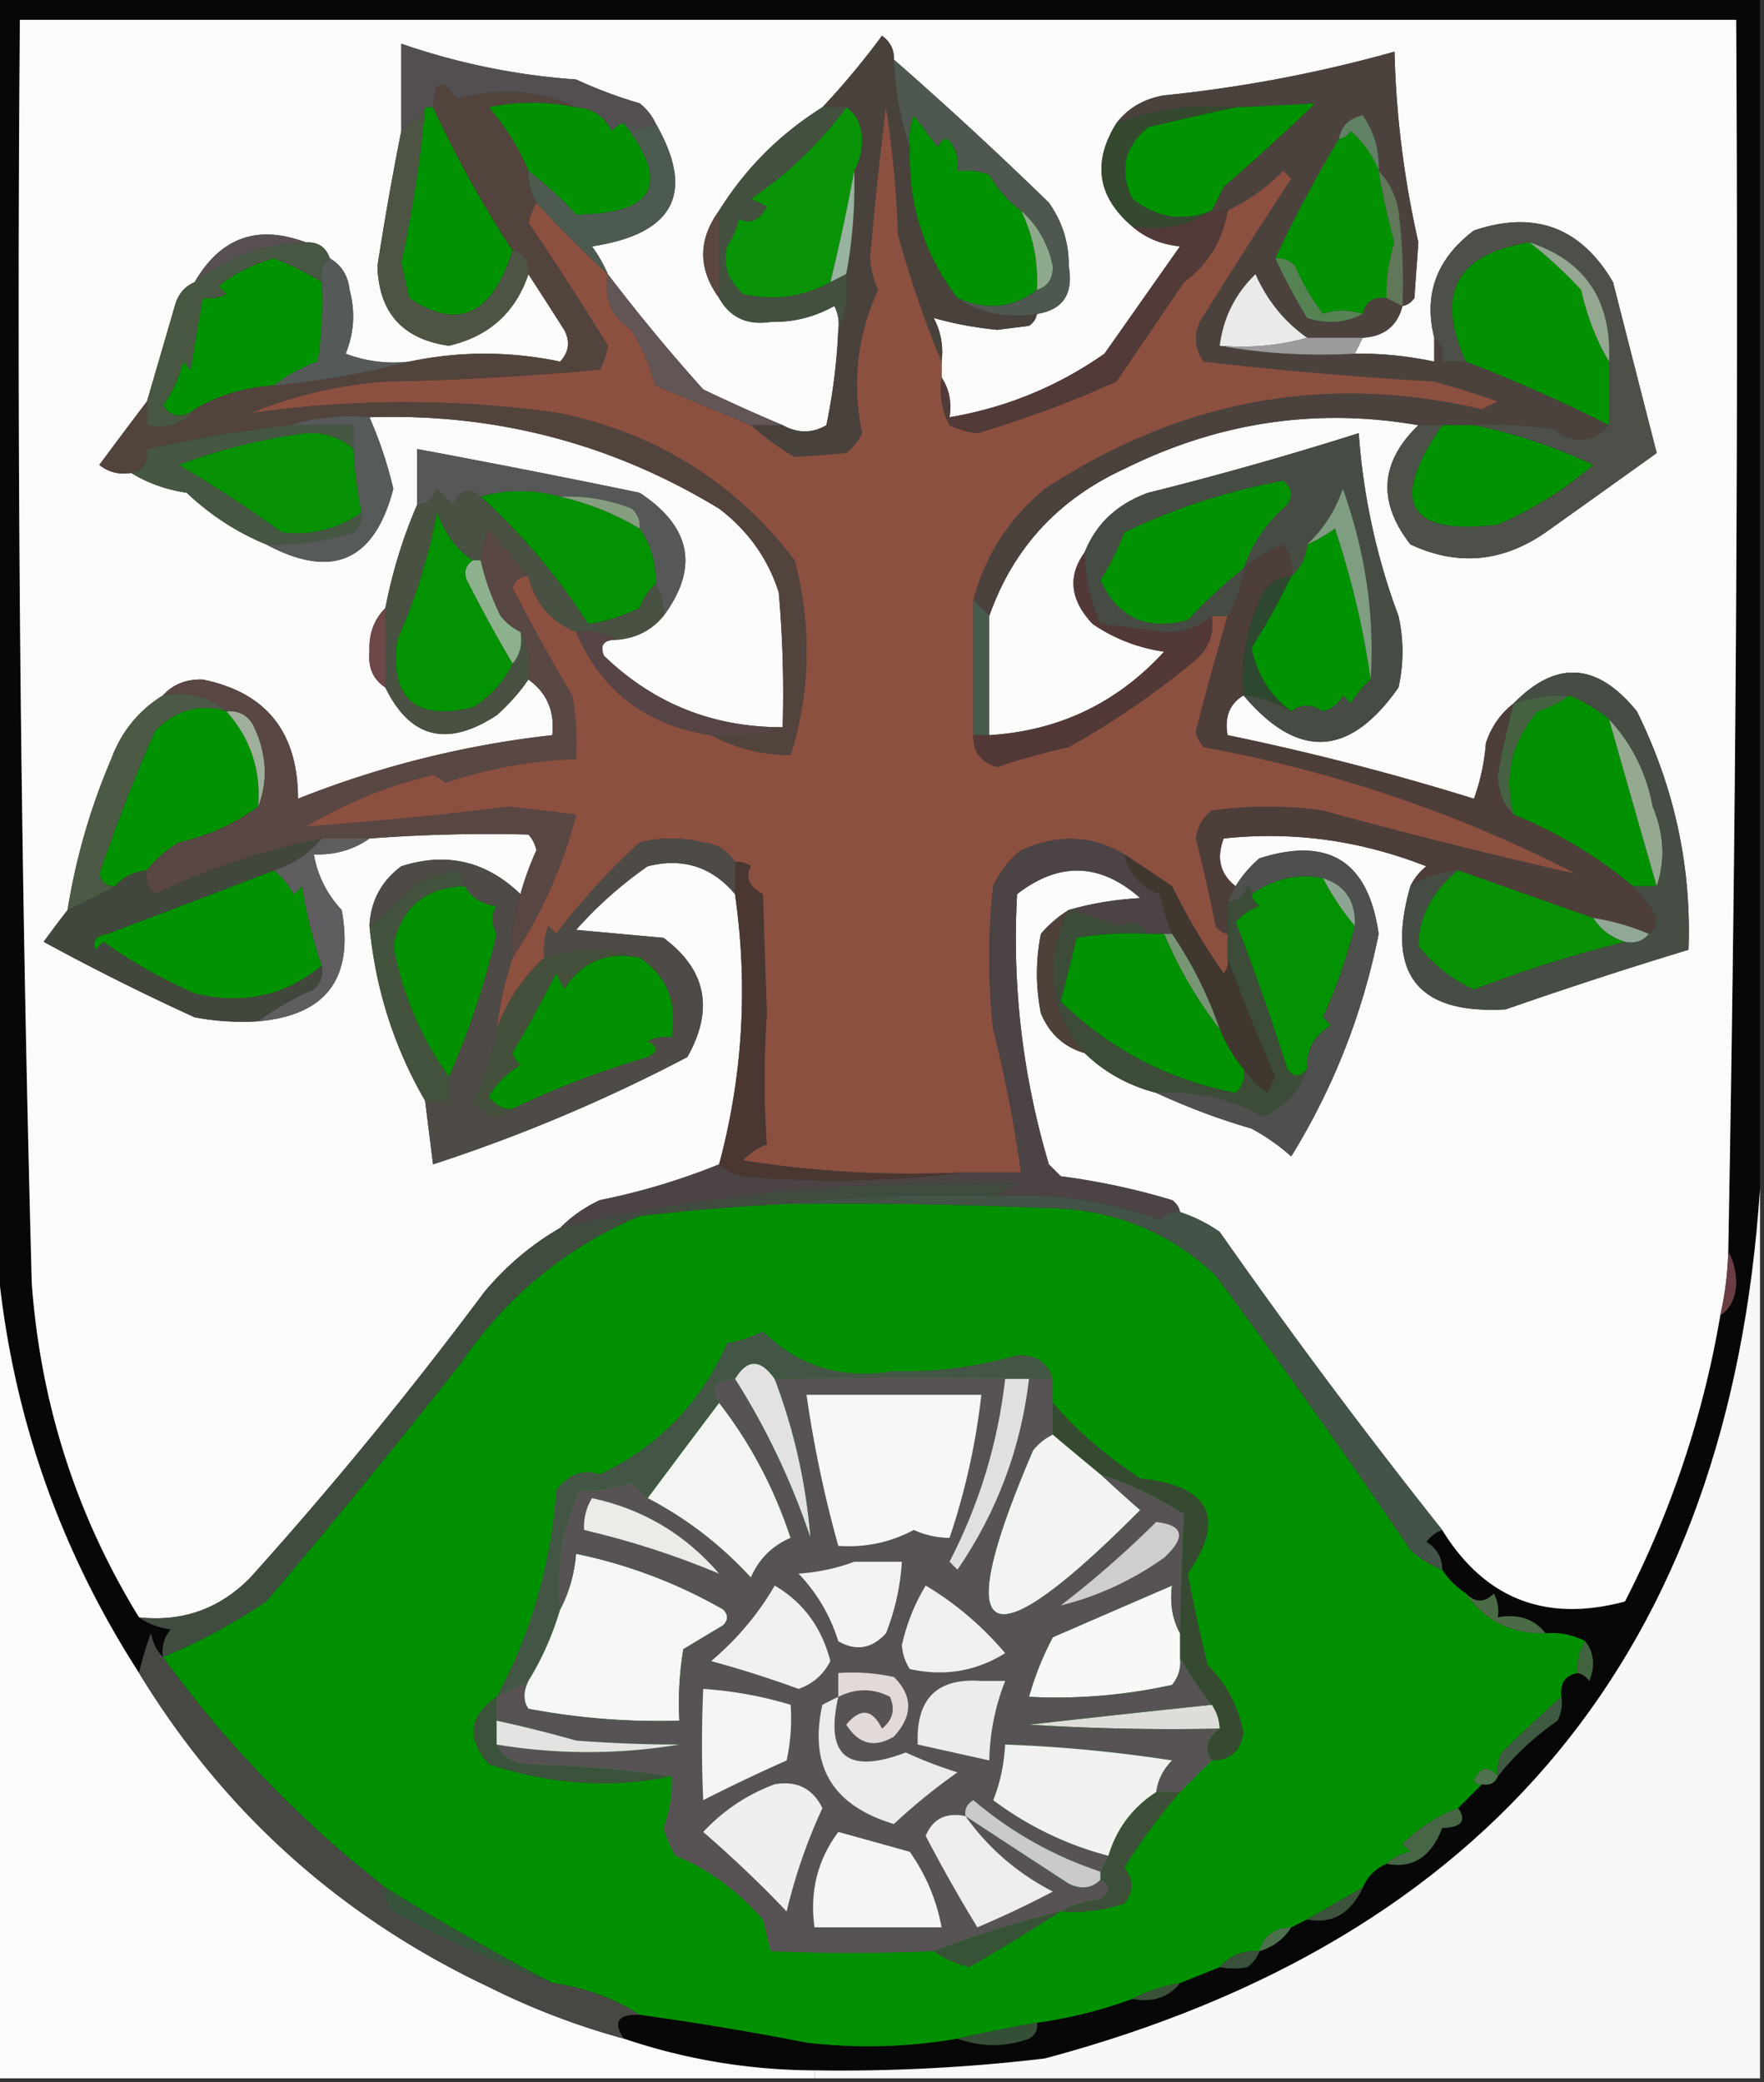 <svg xmlns="http://www.w3.org/2000/svg" width="222" height="262" style="shape-rendering:geometricPrecision;text-rendering:geometricPrecision;image-rendering:optimizeQuality;fill-rule:evenodd;clip-rule:evenodd"><rect width="100%" height="100%" fill="#333333" stroke="none"/><path style="opacity:1" fill="#060706" d="M-.5-.5h222v150c-3.806 57.977-33.806 94.477-90 109.5a217.182 217.182 0 0 1-29 1.5c-8.25-.042-16.25-1.375-24-4-1.414-2.098-.748-3.098 2-3 7.02.97 14.02 2.137 21 3.5a65.894 65.894 0 0 0 19-.5c3.026 1.077 6.026 1.077 9 0 .798-.457 1.131-1.124 1-2a57.87 57.87 0 0 0 12-3c2.582.475 4.582-.192 6-2l5-2c1.216.236 2.383.236 3.5 0 .717-.544 1.217-1.211 1.5-2 1.73-.526 3.064-1.526 4-3l2-1c3.131.619 5.464-.715 7-4 .6-1.4 1.6-2.4 3-3 3.282.639 5.615-.861 7-4.5 2.435-.075 3.102-.908 2-2.5l3-3c.992.172 1.658-.162 2-1 2.098-2.656 4.598-4.989 7.5-7a4.934 4.934 0 0 0 .5-3c-.215-1.679.452-2.679 2-3 .617.111 1.117.444 1.5 1 .78-1.887.613-3.554-.5-5-1.542-.801-3.208-1.134-5-1-1.418-1.808-3.418-2.475-6-2a4.934 4.934 0 0 0-.5-3c-1.145 1.184-2.312 1.184-3.5 0a10.165 10.165 0 0 1-3-3c-.011-1.517-.677-2.684-2-3.5.544-.717 1.211-1.217 2-1.5 5.357 8.678 13.024 11.678 23 9a124.056 124.056 0 0 0 12-36c1.248-.834 1.915-2.167 2-4-.011-1.545-.344-2.878-1-4a6401.407 6401.407 0 0 0 1-155H2.5c-.43 53.016.07 106.016 1.5 159 1.124 15.189 5.624 29.189 13.5 42 1.108.79 2.442 1.29 4 1.5-.837 1.011-1.17 2.178-1 3.5-.768-.763-1.268-1.763-1.5-3a42.584 42.584 0 0 0-1.5 5c-10.607-16.487-16.607-34.487-18-54V-.5z"/><path style="opacity:1" fill="#fbfbfa" d="M217.5 157.5a41.541 41.541 0 0 1-1 8 124.056 124.056 0 0 1-12 36c-9.976 2.678-17.643-.322-23-9a786.992 786.992 0 0 1-28-37.5 19.177 19.177 0 0 0-5-2.5c-.111-.617-.444-1.117-1-1.5a87.169 87.169 0 0 0-14-3l-1.5-1.5c-3.305-11.108-4.639-22.442-4-34 5.303-4.108 10.469-3.941 15.5.5-3.195.181-6.195.681-9 1.5a14.698 14.698 0 0 0-3.5 3 25.238 25.238 0 0 0 0 10c1.076 2.579 2.909 4.246 5.5 5 2.508 2.424 5.508 4.09 9 5a84.455 84.455 0 0 0 12 4.5 26.091 26.091 0 0 1 5 3.5 84.604 84.604 0 0 0 11-28c-1.279-9.121-6.279-12.287-15-9.5a14.698 14.698 0 0 0-3 3.5c-1.941-1.511-2.441-3.511-1.5-6 8.685-.936 17.185.231 25.5 3.5-.881.708-1.547 1.542-2 2.5-3.159 10.988.841 16.155 12 15.5a598.482 598.482 0 0 1 23-7.5c.385-10.469-1.781-20.47-6.5-30-4.983-6.149-10.15-6.482-15.5-1-1.636 1.249-2.803 2.916-3.5 5a26.722 26.722 0 0 1-1.5 7 326.828 326.828 0 0 0-31-8c-.423-2.281.244-3.948 2-5 6.858 8.114 13.358 7.781 19.5-1 .667-3 .667-6 0-9a81.948 81.948 0 0 1-5-23 442.7 442.7 0 0 1-26.5 7.5c-3.888 1.393-6.554 3.893-8 7.5-2.161 2.997-1.828 5.997 1 9 2.702 1.847 5.702 3.013 9 3.5-5.916 6.458-13.25 9.958-22 10.5v-15c2.993-8.498 8.659-14.664 17-18.5 11.858-5.894 24.192-7.727 37-5.5-4.828 4.655-5.161 9.655-1 15 5.884 2.758 11.551 2.258 17-1.5 4.697-3.343 9.364-6.676 14-10-1.822-7.09-3.655-14.257-5.5-21.5-4.04-6.903-9.873-9.07-17.5-6.5-4.697 3.531-6.364 8.031-5 13.5v3a44.83 44.83 0 0 0-10-1l1-2c2.704-.17 4.371-1.503 5-4 .617-.11 1.117-.444 1.5-1l.5-7c-1.81-8.01-2.81-16.01-3-24a171.241 171.241 0 0 1-29 5.5c-2.525.424-4.525 1.59-6 3.5-3.058 4.927-2.391 9.26 2 13 1.648 1.427 3.648 2.26 6 2.5L139 44.5c-5.899 4.133-12.399 6.8-19.5 8 .284-1.915-.049-3.581-1-5v-2c.239-1.967-.094-3.8-1-5.5 2.512.722 5.179 1.222 8 1.5l4-.5c.556-.383.889-.883 1-1.5 3.275-.519 4.608-2.519 4-6 .034-2.933-.799-5.6-2.5-8a496.782 496.782 0 0 0-19.5-18c.039-1.256-.461-2.256-1.5-3a98.435 98.435 0 0 1-7.5 9c-5.355 3.355-9.688 7.688-13 13-2.667 3.667-2.667 7.333 0 11 1.374 2.459 3.54 3.459 6.5 3 2.873.054 5.54-.612 8-2 .483.948.649 1.948.5 3a74.058 74.058 0 0 1-1.5 12c-1.776 1.036-3.609 1.036-5.5 0a236.129 236.129 0 0 1-10-4.5 235.312 235.312 0 0 1-12-14.5 18.492 18.492 0 0 0-2-3.5c10.37-1.573 13.036-6.74 8-15.5-.453-.958-1.12-1.792-2-2.5a57.682 57.682 0 0 1-8-3 85.269 85.269 0 0 1-22-4.5v11a382.866 382.866 0 0 0-3 17c.187 5.854 3.187 9.187 9 10 5.045-1.176 8.379-4.176 10-9a787.31 787.31 0 0 1 4.5 7c.78 1.444.614 2.777-.5 4-6.363-1.33-12.697-1.33-19 0a16.869 16.869 0 0 1-8-1c1.062-2.603 1.228-5.27.5-8-.2-1.82-1.034-3.153-2.5-4-.473-1.406-1.473-2.073-3-2-6.085-2.29-10.752-.623-14 5-1.29.558-2.123 1.558-2.5 3-1.173 4.03-2.34 8.03-3.5 12a686.659 686.659 0 0 0-6 8c1.189.929 2.522 1.262 4 1 2.063 1.276 4.396 2.11 7 2.5 2.965 2.81 6.298 4.976 10 6.5 8.298 4.448 13.631 2.115 16-7a52.801 52.801 0 0 0-3-9c15.863-.528 30.53 3.306 44 11.5 3.616 2.743 6.116 6.243 7.5 10.5.5 5.657.666 11.324.5 17-8.749.03-16.249-2.97-22.5-9-.528-1.316-.028-1.983 1.5-2 2.47-.153 4.47-1.153 6-3 4.49-6.055 3.49-11.221-3-15.5a1407.927 1407.927 0 0 0-28-5.5v7c-1.78 4.095-3.112 8.428-4 13-1.44 1.446-2.107 3.28-2 5.5-.193 2.008.474 3.508 2 4.5 3.106 6.396 7.773 7.563 14 3.5 1.57-1.397 2.904-2.897 4-4.5 2.334 1.676 3.334 4.009 3 7a123.094 123.094 0 0 0-32 8c0-8.383-4-13.383-12-15-2.057-.064-3.723.602-5 2-3.06 1.897-5.226 4.564-6.5 8a81.003 81.003 0 0 0-5.5 19c-.98 1.265-1.98 2.599-3 4a299.091 299.091 0 0 0 19 9.5c2.646.497 5.313.664 8 .5 8.556-.754 12.056-5.421 10.5-14-1.88-2.027-3.046-4.36-3.5-7 2.652.09 4.986-.576 7-2 6.67-.501 13.337-.668 20-.5a3.942 3.942 0 0 1 1 2 36.903 36.903 0 0 0-2 5.5c-4.318-4.163-9.318-5.33-15-3.5-2.524 1.883-3.858 4.383-4 7.5.752 7.918 3.085 15.251 7 22l1 8a205.64 205.64 0 0 0 32-13.5c3.382-5.998 2.382-10.998-3-15l-11-1a51.029 51.029 0 0 1 9-8c4.423-1.118 8.09.049 11 3.5 1.658 11.525.99 22.858-2 34a83.667 83.667 0 0 1-15 4.5c-1.93.902-3.597 2.069-5 3.5-3.567 2.057-6.734 4.723-9.5 8a505.23 505.23 0 0 1-29.5 36c-3.85 3.924-8.517 5.591-14 5-7.876-12.811-12.376-26.811-13.5-42a4528.626 4528.626 0 0 1-1.5-159h216a6401.407 6401.407 0 0 1-1 155z"/><path style="opacity:1" fill="#4b423e" d="M176.5 38.5c-.629 2.497-2.296 3.83-5 4h-7c-2.855-2.006-5.021-4.672-6.5-8-2.547 2.473-4.047 5.473-4.5 9 5.475.989 11.142 1.322 17 1a44.83 44.83 0 0 1 10 1v-3c.904.709 1.237 1.709 1 3h3a189.873 189.873 0 0 1 18 8c-2.16 2.287-4.494 2.454-7 .5a50.442 50.442 0 0 0-10-.5h-7c-12.808-2.227-25.142-.394-37 5.5-8.341 3.836-14.007 10.002-17 18.5l-2-2c1.47-5.598 4.47-10.264 9-14 17.168-11.247 35.501-14.58 55-10l2-1c-2.644-.896-5.31-1.73-8-2.5a494.285 494.285 0 0 1-29-2.5c-1.131-1.575-1.298-3.241-.5-5a768.275 768.275 0 0 1 11.5-18l-1-1c-2.092 2.105-4.425 3.772-7 5h-2l1.5-3A269.68 269.68 0 0 0 165.5 13c-3.277.201-6.611.368-10 .5-5.192-.409-10.192.258-15 2 1.475-1.91 3.475-3.076 6-3.5a171.241 171.241 0 0 0 29-5.5c.19 7.99 1.19 15.99 3 24l-.5 7c-.383.556-.883.89-1.5 1z"/><path style="opacity:1" fill="#49413c" d="M112.5 7.5c.146 3.887.813 7.554 2 11-.211 7.18 1.789 13.514 6 19 2.837 1.902 6.171 2.569 10 2-.111.617-.444 1.117-1 1.5l-4 .5c-2.821-.278-5.488-.778-8-1.5.906 1.7 1.239 3.533 1 5.5-2.106-5.014-3.939-10.347-5.5-16a130.378 130.378 0 0 0-1.5-16 487.146 487.146 0 0 0-2 19 12.904 12.904 0 0 0 1 4c-2.637 5.762-3.303 11.762-2 18a7.253 7.253 0 0 1-2 2.5c-2.359.208-4.526.374-6.5.5a35.491 35.491 0 0 1-5.5-4h4c1.891 1.036 3.724 1.036 5.5 0a74.058 74.058 0 0 0 1.5-12c.968-2.107 1.302-4.44 1-7a61.26 61.26 0 0 0 1-13c.656-1.122.989-2.455 1-4-.085-1.833-.752-3.166-2-4h-3a98.435 98.435 0 0 0 7.5-9c1.039.744 1.539 1.744 1.5 3z"/><path style="opacity:1" fill="#029201" d="M72.5 13.5c2.082.124 3.582 1.124 4.5 3 .383-.556.883-.89 1.5-1 5.948 7.6 3.948 11.434-6 11.5a45.65 45.65 0 0 0-6-5.5c-1.197-2.884-2.864-5.55-5-8 3.62-.793 7.287-.793 11 0z"/><path style="opacity:1" fill="#534f51" d="M82.5 15.5c-1.202.905-2.536.905-4 0-.617.11-1.117.444-1.5 1-.918-1.876-2.418-2.876-4.5-3-4.756-2.188-9.756-2.52-15-1-1.867-2.73-2.867-2.396-3 1h-1a10.174 10.174 0 0 1-3 3v-11a85.269 85.269 0 0 0 22 4.5 57.682 57.682 0 0 0 8 3c.88.708 1.547 1.542 2 2.5z"/><path style="opacity:1" fill="#009200" d="M152.5 26.5c-3.569 1.446-6.903.946-10-1.5-1.69-3.525-1.024-6.525 2-9 3.78-.918 7.446-1.751 11-2.5 3.389-.132 6.723-.299 10-.5A269.68 269.68 0 0 1 154 23.5l-1.5 3zM53.5 13.5h1a143.418 143.418 0 0 0 10 18c-2.53 8.134-6.863 10.134-13 6l-1-4.5a153.02 153.02 0 0 0 3-19.5z"/><path style="opacity:1" fill="#099307" d="M106.5 13.5c1.248.834 1.915 2.167 2 4-.011 1.545-.344 2.878-1 4a235.156 235.156 0 0 1-3 14c-3.401 1.884-7.067 2.384-11 1.5-1.941-1.816-2.608-3.816-2-6a11.362 11.362 0 0 0 1.5-3.5c1.364.758 2.53.258 3.5-1.5l-2-1a48.56 48.56 0 0 0 12-11.5z"/><path style="opacity:1" fill="#009200" d="M128.5 26.5c1.517 3.087 2.184 6.42 2 10-3.024 2.276-6.357 2.61-10 1-4.211-5.486-6.211-11.82-6-19a8.43 8.43 0 0 1 .5-4l3 4c.667-1.333 1.333-1.333 2 0 .483.948.649 1.948.5 3a8.435 8.435 0 0 1 4 .5c1.079 1.859 2.412 3.359 4 4.5z"/><path style="opacity:1" fill="#608164" d="M173.5 21.5c-.708-1.878-1.874-3.544-3.5-5-.383.556-.883.89-1.5 1 .287-1.62 1.287-2.62 3-3 1.444 2.108 2.11 4.441 2 7z"/><path style="opacity:1" fill="#029101" d="M173.5 21.5a87.372 87.372 0 0 0 2 9 21.335 21.335 0 0 0-1 7c-1.679-.215-2.679.452-3 2-1.831-.552-3.497-.552-5 0a26.848 26.848 0 0 1-3.5-6c-.671-.752-1.504-1.086-2.5-1a162.4 162.4 0 0 1 8-15c.617-.11 1.117-.444 1.5-1 1.626 1.456 2.792 3.122 3.5 5z"/><path style="opacity:1" fill="#8c5040" d="M118.5 45.5v2a9.86 9.86 0 0 0 1 6c1.107.522 2.274.855 3.5 1a137.964 137.964 0 0 0 17.5-6.5c2.842-4.173 5.675-8.34 8.5-12.5 3.028-2.229 4.862-5.229 5.5-9 2.575-1.228 4.908-2.895 7-5l1 1a768.275 768.275 0 0 0-11.5 18c-.798 1.759-.631 3.425.5 5a494.285 494.285 0 0 0 29 2.5c2.69.77 5.356 1.604 8 2.5l-2 1c-19.499-4.58-37.832-1.247-55 10-4.53 3.736-7.53 8.402-9 14v17c-.05 2.09.95 3.423 3 4a89.768 89.768 0 0 1 9-2.5 104.286 104.286 0 0 0 16-11c1.655-1.444 2.322-3.278 2-5.5h2a443.415 443.415 0 0 0-4 14.5 3.944 3.944 0 0 0 1 2c16.507 3.039 32.173 8.372 47 16a723.147 723.147 0 0 1-32-8 49.226 49.226 0 0 0-14 0c-1.124.839-1.791 2.006-2 3.5a201.888 201.888 0 0 1 2.5 11c.383.556.883.889 1.5 1v3a2.428 2.428 0 0 1-.5 2 83.976 83.976 0 0 1-6.5-11 378.717 378.717 0 0 0-6-4c-4.102-2.428-8.435-2.595-13-.5a11.532 11.532 0 0 0-3.5 4.5c-.667 6-.667 12 0 18a169.005 169.005 0 0 1 3.5 18h-7c-9.501.471-18.834-.029-28-1.5a7.292 7.292 0 0 1 3-2c-.38-5.293-.38-10.793 0-16.5l-.5-15c-1.758-.969-2.258-2.136-1.5-3.5a2.429 2.429 0 0 0-2-.5c-.847-1.466-2.18-2.3-4-2.5a16.242 16.242 0 0 0-8 0A85.865 85.865 0 0 0 70 117.5l-1-1a8.435 8.435 0 0 0-.5 4c-2.729 2.532-4.729 5.532-6 9a46.845 46.845 0 0 1 2-9c3.672-5.517 6.338-11.517 8-18a330.51 330.51 0 0 0-8.5-1 492.917 492.917 0 0 1-25.5 2.5c4.932-2.96 10.266-5.127 16-6.5.586.21 1.086.543 1.5 1a57.27 57.27 0 0 1 16.5-3 32.437 32.437 0 0 0-.5-8A267.873 267.873 0 0 1 64.5 74c.336-1.03 1.003-1.53 2-1.5.861 3.435 2.861 5.769 6 7 3.163 7.434 8.83 11.767 17 13 3.097 1.654 6.43 2.487 10 2.5 2.491-8.06 2.658-16.226.5-24.5-7.454-9.754-17.287-15.921-29.5-18.5-13.05-1.868-26.05-1.868-39 0 5.396-2.215 11.062-3.548 17-4a366.656 366.656 0 0 0 27-1.5c.487-.946.82-1.946 1-3a429.675 429.675 0 0 0-10-15.5c.243-.902.577-1.735 1-2.5a141.65 141.65 0 0 0 9 9c-.529 3.104.471 5.438 3 7a31.867 31.867 0 0 1 3 7c3.979 1.654 7.979 3.32 12 5a35.491 35.491 0 0 0 5.5 4c1.974-.126 4.141-.292 6.5-.5a7.253 7.253 0 0 0 2-2.5c-1.303-6.238-.637-12.238 2-18a12.904 12.904 0 0 1-1-4 487.146 487.146 0 0 1 2-19 130.378 130.378 0 0 1 1.5 16c1.561 5.653 3.394 10.986 5.5 16z"/><path style="opacity:1" fill="#4d5a50" d="M78.5 15.5c1.464.905 2.798.905 4 0 5.036 8.76 2.37 13.927-8 15.5a18.492 18.492 0 0 1 2 3.5 141.65 141.65 0 0 1-9-9c-.734-1.208-1.067-2.541-1-4a45.65 45.65 0 0 1 6 5.5c9.948-.066 11.948-3.9 6-11.5z"/><path style="opacity:1" fill="#98b39f" d="M107.5 21.5a61.26 61.26 0 0 1-1 13l-2 1a235.156 235.156 0 0 0 3-14z"/><path style="opacity:1" fill="#35492f" d="M155.5 13.5c-3.554.749-7.22 1.582-11 2.5-3.024 2.475-3.69 5.475-2 9 3.097 2.446 6.431 2.946 10 1.5-2.837 1.902-6.171 2.569-10 2-4.391-3.74-5.058-8.073-2-13 4.808-1.742 9.808-2.409 15-2z"/><path style="opacity:1" fill="#5b4740" d="M90.5 26.5v11c-2.667-3.667-2.667-7.333 0-11z"/><path style="opacity:1" fill="#4c5048" d="M178.5 53.5h3c-6.724 9.735-4.391 13.901 7 12.5a46.956 46.956 0 0 0 12-7.5c-4.912-2.304-9.912-3.97-15-5 3.35-.165 6.683.002 10 .5 2.506 1.954 4.84 1.787 7-.5v-8c.347-7.682-2.986-12.682-10-15-9.229 1.458-11.896 6.458-8 15h-3c.237-1.291-.096-2.291-1-3-1.364-5.469.303-9.969 5-13.5 7.627-2.57 13.46-.403 17.5 6.5 1.845 7.243 3.678 14.41 5.5 21.5a5079.338 5079.338 0 0 1-14 10c-5.449 3.758-11.116 4.258-17 1.5-4.161-5.345-3.828-10.345 1-15z"/><path style="opacity:1" fill="#584f51" d="M38.5 30.5c-5.245.199-9.912 1.865-14 5 3.248-5.623 7.915-7.29 14-5z"/><path style="opacity:1" fill="#029201" d="M192.5 30.5a53.848 53.848 0 0 1 6.5 6c.725 3.29 1.892 6.29 3.5 9v8a189.873 189.873 0 0 0-18-8c-3.896-8.542-1.229-13.542 8-15z"/><path style="opacity:1" fill="#009200" d="M40.5 35.5a50.441 50.441 0 0 1-.5 10c-2.058.73-3.891 1.73-5.5 3-3.662.223-6.995 1.223-10 3-1.603 1.177-2.936 1.01-4-.5a14.437 14.437 0 0 0 2.5-5.5l1 1 1.5-9a4.932 4.932 0 0 0 3-.5l-1-1a19.215 19.215 0 0 1 7-3.5c2.11.848 4.11 1.848 6 3z"/><path style="opacity:1" fill="#8fa98c" d="M128.5 26.5c2.08 1.818 3.414 4.151 4 7 .047 1.538-.62 2.538-2 3 .184-3.58-.483-6.913-2-10z"/><path style="opacity:1" fill="#94a791" d="M192.5 30.5c7.014 2.318 10.347 7.318 10 15-1.608-2.71-2.775-5.71-3.5-9a53.848 53.848 0 0 0-6.5-6z"/><path style="opacity:1" fill="#513a37" d="M152.5 26.5h2c-.638 3.771-2.472 6.771-5.5 9-2.825 4.16-5.658 8.327-8.5 12.5a137.964 137.964 0 0 1-17.5 6.5 11.248 11.248 0 0 1-3.5-1 9.86 9.86 0 0 1-1-6c.951 1.419 1.284 3.085 1 5 7.101-1.2 13.601-3.867 19.5-8l9.5-13.5c-2.352-.24-4.352-1.073-6-2.5 3.829.569 7.163-.098 10-2z"/><path style="opacity:1" fill="#4e5850" d="M112.5 7.5a496.782 496.782 0 0 1 19.5 18c1.701 2.4 2.534 5.067 2.5 8 .608 3.481-.725 5.481-4 6-3.829.569-7.163-.098-10-2 3.643 1.61 6.976 1.276 10-1 1.38-.462 2.047-1.462 2-3-.586-2.849-1.92-5.182-4-7-1.588-1.141-2.921-2.641-4-4.5a8.435 8.435 0 0 0-4-.5 4.934 4.934 0 0 0-.5-3c-.667-1.333-1.333-1.333-2 0l-3-4a8.43 8.43 0 0 0-.5 4c-1.187-3.446-1.854-7.113-2-11z"/><path style="opacity:1" fill="#62785b" d="M173.5 21.5c1.293 1.342 2.126 3.009 2.5 5 .499 3.986.666 7.986.5 12l-2-1a21.335 21.335 0 0 1 1-7 87.372 87.372 0 0 1-2-9z"/><path style="opacity:1" fill="#4d5444" d="M53.5 13.5a153.02 153.02 0 0 1-3 19.5l1 4.5c6.137 4.134 10.47 2.134 13-6 1.548.321 2.215 1.321 2 3-1.621 4.824-4.955 7.824-10 9-5.813-.813-8.813-4.146-9-10a382.866 382.866 0 0 1 3-17 10.174 10.174 0 0 0 3-3z"/><path style="opacity:1" fill="#445040" d="M103.5 13.5h3a48.56 48.56 0 0 1-12 11.5l2 1c-.97 1.758-2.136 2.258-3.5 1.5a11.362 11.362 0 0 1-1.5 3.5c-.608 2.184.059 4.184 2 6 3.933.884 7.599.384 11-1.5l2-1c.302 2.56-.032 4.893-1 7a4.934 4.934 0 0 0-.5-3c-2.46 1.388-5.127 2.054-8 2-2.96.459-5.126-.541-6.5-3v-11c3.312-5.312 7.645-9.645 13-13z"/><path style="opacity:1" fill="#52433d" d="M72.5 13.5c-3.713-.793-7.38-.793-11 0 2.136 2.45 3.803 5.116 5 8-.067 1.459.266 2.792 1 4a11.104 11.104 0 0 0-1 2.5 429.675 429.675 0 0 1 10 15.5 10.313 10.313 0 0 1-1 3 366.656 366.656 0 0 1-27 1.5c-5.938.452-11.604 1.785-17 4 12.95-1.868 25.95-1.868 39 0 12.213 2.579 22.046 8.746 29.5 18.5 2.158 8.274 1.991 16.44-.5 24.5-3.57-.013-6.903-.846-10-2.5 3.213.31 6.213-.023 9-1 .166-5.676 0-11.343-.5-17-1.384-4.257-3.884-7.757-7.5-10.5-13.47-8.194-28.137-12.028-44-11.5-3.542-.313-6.875.02-10 1a172.564 172.564 0 0 0-18 3c.215 1.679-.452 2.679-2 3-1.478.262-2.811-.071-4-1 2.02-2.735 4.02-5.401 6-8v3c2.582.475 4.582-.192 6-2 3.005-1.777 6.338-2.777 10-3 5.869-.56 11.536-1.56 17-3 6.303-1.33 12.637-1.33 19 0 1.114-1.223 1.28-2.556.5-4a787.31 787.31 0 0 0-4.5-7c.215-1.679-.452-2.679-2-3a143.418 143.418 0 0 1-10-18c.133-3.396 1.133-3.73 3-1 5.244-1.52 10.244-1.188 15 1z"/><path style="opacity:1" fill="#568254" d="M160.5 32.5c.996-.086 1.829.248 2.5 1a26.848 26.848 0 0 0 3.5 6c1.503-.552 3.169-.552 5 0-2.128 1.13-4.461 1.296-7 .5a81.314 81.314 0 0 1-4-7.5z"/><path style="opacity:1" fill="#555a59" d="M41.5 32.5c1.466.847 2.3 2.18 2.5 4 .728 2.73.562 5.397-.5 8a16.869 16.869 0 0 0 8 1c-5.464 1.44-11.131 2.44-17 3 1.609-1.27 3.442-2.27 5.5-3 .498-3.317.665-6.65.5-10-.237-1.291.096-2.291 1-3z"/><path style="opacity:1" fill="#eaeae8" d="M164.5 42.5c-3.462.982-7.129 1.315-11 1 .453-3.527 1.953-6.527 4.5-9 1.479 3.328 3.645 5.994 6.5 8z"/><path style="opacity:1" fill="#9d9a9d" d="M164.5 42.5h7l-1 2c-5.858.322-11.525-.011-17-1 3.871.315 7.538-.018 11-1z"/><path style="opacity:1" fill="#475741" d="M38.5 30.5c1.527-.073 2.527.594 3 2-.904.709-1.237 1.709-1 3a40.547 40.547 0 0 0-6-3 19.215 19.215 0 0 0-7 3.5l1 1a4.932 4.932 0 0 1-3 .5l-1.5 9-1-1a14.437 14.437 0 0 1-2.5 5.5c1.064 1.51 2.397 1.677 4 .5-1.418 1.808-3.418 2.475-6 2v-3c1.16-3.97 2.327-7.97 3.5-12 .377-1.442 1.21-2.442 2.5-3 4.088-3.135 8.755-4.801 14-5z"/><path style="opacity:1" fill="#615556" d="M76.5 34.5a235.312 235.312 0 0 0 12 14.5c3.393 1.62 6.727 3.12 10 4.5h-4c-4.021-1.68-8.021-3.346-12-5a31.867 31.867 0 0 0-3-7c-2.529-1.563-3.529-3.896-3-7z"/><path style="opacity:1" fill="#009200" d="M181.5 53.5h4c5.088 1.03 10.088 2.696 15 5a46.956 46.956 0 0 1-12 7.5c-11.391 1.401-13.724-2.765-7-12.5z"/><path style="opacity:1" fill="#069204" d="M44.5 56.5c.127 2.44.46 5.107 1 8-2.995 2.082-6.328 2.915-10 2.5a168.68 168.68 0 0 0-13-8.5 70.336 70.336 0 0 1 16-4c2.34-.137 4.34.53 6 2z"/><path style="opacity:1" fill="#455742" d="M36.5 53.5h8v3c-1.66-1.47-3.66-2.137-6-2a70.336 70.336 0 0 0-16 4 168.68 168.68 0 0 1 13 8.5c3.672.415 7.005-.418 10-2.5.086.996-.248 1.83-1 2.5a33.746 33.746 0 0 1-11 1.5c-3.702-1.524-7.035-3.69-10-6.5-2.604-.39-4.938-1.224-7-2.5 1.548-.321 2.215-1.321 2-3a172.564 172.564 0 0 1 18-3z"/><path style="opacity:1" fill="#565a58" d="M36.5 53.5c3.125-.98 6.458-1.313 10-1a52.801 52.801 0 0 1 3 9c-2.369 9.115-7.702 11.448-16 7a33.746 33.746 0 0 0 11-1.5c.752-.67 1.086-1.504 1-2.5-.54-2.893-.873-5.56-1-8v-3h-8z"/><path style="opacity:1" fill="#565858" d="M83.5 77.5c.067-1.459-.266-2.792-1-4 .106-2.579-.56-4.912-2-7 .086-.996-.248-1.83-1-2.5a21.345 21.345 0 0 0-9-1.5c-3.499-.944-6.832-.944-10 0-1.38-1.206-2.547-.873-3.5 1l-2-2c-.417 1.256-1.25 1.923-2.5 2v-7c9.377 1.744 18.71 3.577 28 5.5 6.49 4.279 7.49 9.445 3 15.5z"/><path style="opacity:1" fill="#039202" d="M70.5 62.5c3.482.778 6.816 2.112 10 4 1.44 2.088 2.106 4.421 2 7-.89.761-1.558 1.761-2 3-2.367 1.118-4.534 1.784-6.5 2a78.524 78.524 0 0 0-13.5-16c3.168-.944 6.501-.944 10 0z"/><path style="opacity:1" fill="#869d7f" d="M70.5 62.5a21.345 21.345 0 0 1 9 1.5c.752.67 1.086 1.504 1 2.5-3.184-1.888-6.518-3.222-10-4z"/><path style="opacity:1" fill="#009200" d="M172.5 85.5c-.969.81-1.802 1.81-2.5 3l-1-1c-.519 1.016-1.353 1.682-2.5 2-1.48-.932-2.813-.932-4 0-2.657-1.966-4.323-4.633-5-8a88.841 88.841 0 0 0 5-9c1.174-1.014 1.84-2.347 2-4a18.489 18.489 0 0 0 3.5-2 108.238 108.238 0 0 1 4.5 19z"/><path style="opacity:1" fill="#464c44" d="M156.5 87.5c2.185.204 4.185.87 6 2 1.187-.932 2.52-.932 4 0 1.147-.318 1.981-.984 2.5-2l1 1c.698-1.19 1.531-2.19 2.5-3 .518-8.02-.649-16.02-3.5-24-.965 2.775-2.465 5.108-4.5 7-.16 1.653-.826 2.986-2 4 .262-1.478-.071-2.811-1-4-1.86.76-3.527 1.76-5 3-.204 2.185-.87 4.185-2 6h-2c-1.659 1.47-3.659 2.137-6 2-2.676-.337-5.343-.67-8-1-1.276-2.836-1.942-5.836-2-9 1.446-3.607 4.112-6.107 8-7.5a442.7 442.7 0 0 0 26.5-7.5 81.948 81.948 0 0 0 5 23c.667 3 .667 6 0 9-6.142 8.781-12.642 9.114-19.5 1z"/><path style="opacity:1" fill="#009200" d="M156.5 71.5a63.697 63.697 0 0 0-7 6.5c-5.164 1.398-8.831-.269-11-5a34.788 34.788 0 0 0 3-6 78.043 78.043 0 0 1 20-6.5c1.083.865 1.249 1.865.5 3-2.594 2.204-4.428 4.87-5.5 8z"/><path style="opacity:1" fill="#7f9d80" d="M172.5 85.5a108.238 108.238 0 0 0-4.5-19 18.489 18.489 0 0 1-3.5 2c2.035-1.892 3.535-4.225 4.5-7 2.851 7.98 4.018 15.98 3.5 24z"/><path style="opacity:1" fill="#485142" d="M60.5 62.5a78.524 78.524 0 0 1 13.5 16c1.966-.216 4.133-.882 6.5-2 .442-1.239 1.11-2.239 2-3 .734 1.208 1.067 2.541 1 4-1.53 1.847-3.53 2.847-6 3-1.419-.951-3.085-1.284-5-1-3.139-1.231-5.139-3.565-6-7a326.994 326.994 0 0 1-5-6c-.588 1.512-.922 2.845-1 4h-1c-1.898-1.168-3.398-3.168-4.5-6a72.185 72.185 0 0 1-5 16c-.947 7.385 2.22 10.219 9.5 8.5 2.215-1.38 3.881-3.213 5-5.5.934-1.068 1.268-2.401 1-4 .961 1.765 1.295 3.765 1 6-1.096 1.603-2.43 3.103-4 4.5-6.227 4.063-10.894 2.896-14-3.5v-10c.888-4.572 2.22-8.905 4-13 1.25-.077 2.083-.744 2.5-2l2 2c.953-1.873 2.12-2.206 3.5-1z"/><path style="opacity:1" fill="#8eb18d" d="M59.5 70.5h1a31.775 31.775 0 0 0 2.5 7c.708.88 1.542 1.547 2.5 2 .268 1.599-.066 2.932-1 4a187.607 187.607 0 0 1-5.5-10c-.74-1.25-.574-2.25.5-3z"/><path style="opacity:1" fill="#039202" d="M59.5 70.5c-1.074.75-1.24 1.75-.5 3a187.607 187.607 0 0 0 5.5 10c-1.119 2.287-2.785 4.12-5 5.5-7.28 1.719-10.447-1.115-9.5-8.5a72.185 72.185 0 0 0 5-16c1.102 2.832 2.602 4.832 4.5 6z"/><path style="opacity:1" fill="#475b4d" d="m122.5 75.5 2 2v15h-2v-17z"/><path style="opacity:1" fill="#574546" d="M72.5 79.5c1.915-.284 3.581.049 5 1-1.528.017-2.028.684-1.5 2 6.251 6.03 13.751 9.03 22.5 9-2.787.977-5.787 1.31-9 1-8.17-1.233-13.837-5.566-17-13z"/><path style="opacity:1" fill="#6e4848" d="M48.5 76.5v10c-1.526-.992-2.193-2.492-2-4.5-.107-2.22.56-4.054 2-5.5z"/><path style="opacity:1" fill="#2e472f" d="M162.5 72.5a88.841 88.841 0 0 1-5 9c.677 3.367 2.343 6.034 5 8-1.815-1.13-3.815-1.796-6-2-.382-4.59.451-8.923 2.5-13 .816-1.323 1.983-1.99 3.5-2z"/><path style="opacity:1" fill="#019100" d="M197.5 87.5a18.95 18.95 0 0 1 5 3c1.981 6.99 3.981 13.991 6 21h-3c-4.495-3.751-9.495-6.751-15-9-1.308-4.768-.308-9.102 3-13 1.526-.494 2.859-1.161 4-2z"/><path style="opacity:1" fill="#4c5a45" d="M20.5 87.5c3.198-.536 5.865.131 8 2-3.364-1.011-6.364-.178-9 2.5-2.428 5.478-4.762 11.479-7 18 .336 1.03 1.003 1.53 2 1.5a102.724 102.724 0 0 1-6 3 81.003 81.003 0 0 1 5.5-19c1.274-3.436 3.44-6.103 6.5-8z"/><path style="opacity:1" fill="#009200" d="M28.5 89.5c3.029 3.4 4.362 7.4 4 12-2.976 2.164-6.31 3.664-10 4.5-1.593.949-2.926 2.115-4 3.5-1.653.16-2.986.826-4 2-.997.03-1.664-.47-2-1.5 2.238-6.521 4.572-12.522 7-18 2.636-2.678 5.636-3.511 9-2.5z"/><path style="opacity:1" fill="#a0af9b" d="M28.5 89.5c1.624-.14 2.79.527 3.5 2 1.575 3.426 1.742 6.76.5 10 .362-4.6-.971-8.6-4-12z"/><path style="opacity:1" fill="#594744" d="M66.5 72.5c-.997-.03-1.664.47-2 1.5A267.873 267.873 0 0 0 72 87.5c.497 2.646.664 5.313.5 8a57.27 57.27 0 0 0-16.5 3 3.646 3.646 0 0 0-1.5-1c-5.734 1.373-11.068 3.54-16 6.5 8.48-.608 16.98-1.442 25.5-2.5 2.848.298 5.681.631 8.5 1-1.662 6.483-4.328 12.483-8 18-.221-2.779.112-5.446 1-8 .514-1.866 1.18-3.7 2-5.5a3.942 3.942 0 0 0-1-2 199.676 199.676 0 0 0-20 .5h-6a90.084 90.084 0 0 0-21 7c-.886-.825-1.219-1.825-1-3 1.074-1.385 2.407-2.551 4-3.5 3.69-.836 7.024-2.336 10-4.5 1.242-3.24 1.075-6.574-.5-10-.71-1.473-1.876-2.14-3.5-2-2.135-1.869-4.802-2.536-8-2 1.277-1.398 2.943-2.064 5-2 8 1.617 12 6.617 12 15a123.094 123.094 0 0 1 32-8c.334-2.991-.666-5.324-3-7 .295-2.235-.039-4.235-1-6-.958-.453-1.792-1.12-2.5-2a31.775 31.775 0 0 1-2.5-7c.078-1.155.412-2.488 1-4 1.685 2.07 3.352 4.07 5 6z"/><path style="opacity:1" fill="#523938" d="M136.5 69.5c.058 3.164.724 6.164 2 9 2.657.33 5.324.663 8 1 2.341.137 4.341-.53 6-2 .322 2.222-.345 4.056-2 5.5a104.286 104.286 0 0 1-16 11 89.768 89.768 0 0 0-9 2.5c-2.05-.577-3.05-1.91-3-4h2c8.75-.542 16.084-4.042 22-10.5-3.298-.487-6.298-1.653-9-3.5-2.828-3.003-3.161-6.003-1-9z"/><path style="opacity:1" fill="#476242" d="M197.5 87.5c-1.141.839-2.474 1.506-4 2-3.308 3.898-4.308 8.232-3 13-1.277-1.194-1.944-2.86-2-5a107.086 107.086 0 0 1 2-9 21.445 21.445 0 0 1 7-1z"/><path style="opacity:1" fill="#94a990" d="M202.5 90.5c2.862 3.057 4.695 6.724 5.5 11 1.429 3.45 1.595 6.783.5 10a5045.936 5045.936 0 0 1-6-21z"/><path style="opacity:1" fill="#4b4344" d="M141.5 107.5c.609 2.443 2.109 4.11 4.5 5a27.603 27.603 0 0 0 1.5 5h-3c-1.02-1.454-2.187-1.787-3.5-1a119.778 119.778 0 0 0-6.5-2c2.805-.819 5.805-1.319 9-1.5-5.031-4.441-10.197-4.608-15.5-.5-.639 11.558.695 22.892 4 34l1.5 1.5a87.169 87.169 0 0 1 14 3c.556.383.889.883 1 1.5-.996-.086-1.829.248-2.5 1-6.585-2.404-13.418-3.404-20.5-3 .763-.768 1.763-1.268 3-1.5-19.673-.647-39.006 1.187-58 5.5 1.403-1.431 3.07-2.598 5-3.5a83.667 83.667 0 0 0 15-4.5c.763.768 1.763 1.268 3 1.5 9.509.824 18.843.658 28-.5h7a169.005 169.005 0 0 0-3.5-18c-.667-6-.667-12 0-18a11.532 11.532 0 0 1 3.5-4.5c4.565-2.095 8.898-1.928 13 .5z"/><path style="opacity:1" fill="#009200" d="M34.5 109.5c.969.809 1.802 1.809 2.5 3l1-1a60.786 60.786 0 0 0 2.5 10c-4.618 3.814-9.951 4.98-16 3.5a64.784 64.784 0 0 1-11.5-6.5l-1 1c-.432-1.1.068-1.767 1.5-2 7.37-2.773 14.37-5.44 21-8z"/><path style="opacity:1" fill="#039202" d="M166.5 110.5a35.377 35.377 0 0 0 4 6 67.589 67.589 0 0 1-4 11.5l1 1c-2.107 1.264-3.107 3.097-3 5.5-.897 1.098-1.73 1.098-2.5 0a303.365 303.365 0 0 0-6.5-18.5 7.293 7.293 0 0 1 3-2c-.556-.383-.889-.883-1-1.5 2.894-1.984 5.894-2.65 9-2z"/><path style="opacity:1" fill="#4d504d" d="M145.5 137.5c4.878-.326 9.378.674 13.5 3 2.727-1.259 4.561-3.259 5.5-6-.107-2.403.893-4.236 3-5.5l-1-1a67.589 67.589 0 0 0 4-11.5c.125-3.108-1.208-5.108-4-6-3.106-.65-6.106.016-9 2 .065-.438-.101-.772-.5-1-.417 1.256-1.25 1.923-2.5 2l1-2a14.698 14.698 0 0 1 3-3.5c8.721-2.787 13.721.379 15 9.5a84.604 84.604 0 0 1-11 28 26.091 26.091 0 0 0-5-3.5 84.455 84.455 0 0 1-12-4.5z"/><path style="opacity:1" fill="#039102" d="M58.5 111.5c.847 1.466 2.18 2.3 4 2.5-.698.971-.698 2.137 0 3.5a101.06 101.06 0 0 1-6 18c-3.543-4.927-5.876-10.427-7-16.5 1.006-4.836 4.006-7.336 9-7.5z"/><path style="opacity:1" fill="#42473d" d="M40.5 105.5c-1.62 1.913-3.62 3.247-6 4-6.63 2.56-13.63 5.227-21 8-1.432.233-1.932.9-1.5 2l1-1a64.784 64.784 0 0 0 11.5 6.5c6.049 1.48 11.382.314 16-3.5.219 1.175-.114 2.175-1 3-2.56 1.108-4.892 2.441-7 4a32.462 32.462 0 0 1-8-.5 299.091 299.091 0 0 1-19-9.5c1.02-1.401 2.02-2.735 3-4 2.043-.94 4.043-1.94 6-3 1.014-1.174 2.347-1.84 4-2-.219 1.175.114 2.175 1 3a90.084 90.084 0 0 1 21-7z"/><path style="opacity:1" fill="#4d3e3a" d="M162.5 72.5c-1.517.01-2.684.677-3.5 2-2.049 4.077-2.882 8.41-2.5 13-1.756 1.052-2.423 2.719-2 5a326.828 326.828 0 0 1 31 8 26.722 26.722 0 0 0 1.5-7c.697-2.084 1.864-3.751 3.5-5a107.086 107.086 0 0 0-2 9c.056 2.14.723 3.806 2 5 5.505 2.249 10.505 5.249 15 9a14.2 14.2 0 0 1 3 4c-.043.916-.376 1.583-1 2a29.417 29.417 0 0 0-7-2 46499.87 46499.87 0 0 0-17-6c-2.185.204-4.185.87-6 2 .453-.958 1.119-1.792 2-2.5-8.315-3.269-16.815-4.436-25.5-3.5-.941 2.489-.441 4.489 1.5 6l-1 2v4c-.617-.111-1.117-.444-1.5-1a201.888 201.888 0 0 0-2.5-11c.209-1.494.876-2.661 2-3.5a49.226 49.226 0 0 1 14 0 723.147 723.147 0 0 0 32 8c-14.827-7.628-30.493-12.961-47-16a3.944 3.944 0 0 1-1-2 443.415 443.415 0 0 1 4-14.5c1.13-1.815 1.796-3.815 2-6a18.665 18.665 0 0 1 5-3c.929 1.189 1.262 2.522 1 4z"/><path style="opacity:1" fill="#8fa593" d="M166.5 110.5c2.792.892 4.125 2.892 4 6a35.377 35.377 0 0 1-4-6z"/><path style="opacity:1" fill="#4a3732" d="M92.5 108.5a2.429 2.429 0 0 1 2 .5c-.758 1.364-.258 2.531 1.5 3.5l.5 15c-.38 5.707-.38 11.207 0 16.5a7.292 7.292 0 0 0-3 2c9.166 1.471 18.499 1.971 28 1.5-9.157 1.158-18.491 1.324-28 .5-1.237-.232-2.237-.732-3-1.5 2.99-11.142 3.658-22.475 2-34v-4z"/><path style="opacity:1" fill="#43533d" d="M58.5 111.5c-4.994.164-7.994 2.664-9 7.5 1.124 6.073 3.457 11.573 7 16.5v3h-3c-3.915-6.749-6.248-14.082-7-22a45.615 45.615 0 0 0 6-5.5l4.5-1.5c1.03.336 1.53 1.003 1.5 2z"/><path style="opacity:1" fill="#5f5d5f" d="M40.5 105.5h6c-2.014 1.424-4.348 2.09-7 2 .454 2.64 1.62 4.973 3.5 7 1.556 8.579-1.944 13.246-10.5 14 2.108-1.559 4.44-2.892 7-4 .886-.825 1.219-1.825 1-3a60.786 60.786 0 0 1-2.5-10l-1 1c-.698-1.191-1.531-2.191-2.5-3 2.38-.753 4.38-2.087 6-4z"/><path style="opacity:1" fill="#4e413a" d="M134.5 114.5c-3.15 6.513-2.483 12.513 2 18-2.591-.754-4.424-2.421-5.5-5a25.238 25.238 0 0 1 0-10 14.698 14.698 0 0 1 3.5-3z"/><path style="opacity:1" fill="#464d44" d="M177.5 111.5c1.815-1.13 3.815-1.796 6-2-3.215 2.602-4.881 5.769-5 9.5 1.903 2.405 4.236 4.239 7 5.5a156.882 156.882 0 0 1 19-6c1.291.237 2.291-.096 3-1 .624-.417.957-1.084 1-2a14.2 14.2 0 0 0-3-4h3c1.095-3.217.929-6.55-.5-10-.805-4.276-2.638-7.943-5.5-11a18.95 18.95 0 0 0-5-3 21.445 21.445 0 0 0-7 1c5.35-5.482 10.517-5.149 15.5 1 4.719 9.53 6.885 19.531 6.5 30a598.482 598.482 0 0 0-23 7.5c-11.159.655-15.159-4.512-12-15.5z"/><path style="opacity:1" fill="#91a798" d="M200.5 115.5a29.417 29.417 0 0 1 7 2c-.709.904-1.709 1.237-3 1-1.719-.522-3.052-1.522-4-3z"/><path style="opacity:1" fill="#099105" d="M183.5 109.5a46499.87 46499.87 0 0 1 17 6c.948 1.478 2.281 2.478 4 3a156.882 156.882 0 0 0-19 6c-2.764-1.261-5.097-3.095-7-5.5.119-3.731 1.785-6.898 5-9.5z"/><path style="opacity:1" fill="#40372e" d="M141.5 107.5a378.717 378.717 0 0 1 6 4 83.976 83.976 0 0 0 6.5 11 2.428 2.428 0 0 0 .5-2c1.75 4.87 3.75 9.87 6 15l-1 2c-1.235-.84-2.235-1.84-3-3a19.348 19.348 0 0 1-3-5 50.51 50.51 0 0 0-6-12 27.603 27.603 0 0 1-1.5-5c-2.391-.89-3.891-2.557-4.5-5z"/><path style="opacity:1" fill="#3c4c39" d="M157.5 112.5c.111.617.444 1.117 1 1.5a7.293 7.293 0 0 0-3 2 303.365 303.365 0 0 1 6.5 18.5c.77 1.098 1.603 1.098 2.5 0-.939 2.741-2.773 4.741-5.5 6-4.122-2.326-8.622-3.326-13.5-3-3.492-.91-6.492-2.576-9-5-4.483-5.487-5.15-11.487-2-18 2.179.603 4.346 1.27 6.5 2 1.313-.787 2.48-.454 3.5 1a40.914 40.914 0 0 0-9 .5l-2 8c6.14 6 13.474 9.833 22 11.5.886-.825 1.219-1.825 1-3 .765 1.16 1.765 2.16 3 3l1-2c-2.25-5.13-4.25-10.13-6-15v-7c1.25-.077 2.083-.744 2.5-2 .399.228.565.562.5 1z"/><path style="opacity:1" fill="#789674" d="M146.5 117.5h1a50.51 50.51 0 0 1 6 12 53.52 53.52 0 0 1-7-12z"/><path style="opacity:1" fill="#009200" d="M144.5 117.5h2a53.52 53.52 0 0 0 7 12 19.348 19.348 0 0 0 3 5c.219 1.175-.114 2.175-1 3-8.526-1.667-15.86-5.5-22-11.5l2-8a40.914 40.914 0 0 1 9-.5z"/><path style="opacity:1" fill="#4e4b47" d="M92.5 108.5v4c-2.91-3.451-6.577-4.618-11-3.5a51.029 51.029 0 0 0-9 8l11 1c5.382 4.002 6.382 9.002 3 15a205.64 205.64 0 0 1-32 13.5l-1-8h3v-3a101.06 101.06 0 0 0 6-18c-.698-1.363-.698-2.529 0-3.5-1.82-.2-3.153-1.034-4-2.5.03-.997-.47-1.664-1.5-2l-4.5 1.5a45.615 45.615 0 0 1-6 5.5c.142-3.117 1.476-5.617 4-7.5 5.682-1.83 10.682-.663 15 3.5-.888 2.554-1.221 5.221-1 8a46.845 46.845 0 0 0-2 9c-.449 3.141-1.449 6.141-3 9 1.413 2.107 3.08 2.44 5 1a111.665 111.665 0 0 1 17-6.5c1.333-.667 1.333-1.333 0-2a4.934 4.934 0 0 1 3-.5c.759-4.406-.575-7.739-4-10-3.852-1.144-7.852-1.144-12 0a8.435 8.435 0 0 1 .5-4l1 1A85.865 85.865 0 0 1 80.5 106a16.242 16.242 0 0 1 8 0c1.82.2 3.153 1.034 4 2.5z"/><path style="opacity:1" fill="#44503b" d="M80.5 120.5c-4.184-.796-7.35.537-9.5 4l-1-2a206.714 206.714 0 0 1-5.5 10c.21.586.543 1.086 1 1.5-1.667 1-3 2.333-4 4 1.002 1.156 2.002 1.656 3 1.5-1.92 1.44-3.587 1.107-5-1 1.551-2.859 2.551-5.859 3-9 1.271-3.468 3.271-6.468 6-9 4.148-1.144 8.148-1.144 12 0z"/><path style="opacity:1" fill="#029101" d="M80.5 120.5c3.425 2.261 4.759 5.594 4 10a4.934 4.934 0 0 0-3 .5c1.333.667 1.333 1.333 0 2a111.665 111.665 0 0 0-17 6.5c-.998.156-1.998-.344-3-1.5 1-1.667 2.333-3 4-4a3.646 3.646 0 0 1-1-1.5 206.714 206.714 0 0 0 5.5-10l1 2c2.15-3.463 5.316-4.796 9.5-4z"/><path style="opacity:1" fill="#019100" d="M98.5 151.5c11.005-.167 22.005 0 33 .5 8.392.042 15.558 2.875 21.5 8.5 8.694 11.719 16.86 23.219 24.5 34.5a12.64 12.64 0 0 0 4 2.5 10.165 10.165 0 0 0 3 3c2.329 3.427 5.662 5.094 10 5 1.792-.134 3.458.199 5 1-.734 1.208-1.067 2.541-1 4-1.548.321-2.215 1.321-2 3a184.03 184.03 0 0 0-7.5 7 4.934 4.934 0 0 0-.5 3c-1.148-1.395-2.148-1.228-3 .5.228.399.562.565 1 .5l-3 3c-2.616.98-4.949 2.48-7 4.5l1 1c-1.237.232-2.237.732-3 1.5-1.4.6-2.4 1.6-3 3a572.732 572.732 0 0 0-7 4l-2 1c-2.132.054-3.465 1.054-4 3-2.054-.135-3.721.532-5 2l-5 2c-2.198.375-4.198 1.042-6 2a57.87 57.87 0 0 1-12 3 192.974 192.974 0 0 0-10 2 65.894 65.894 0 0 1-19 .5 383.12 383.12 0 0 0-21-3.5c-3.297-2.101-6.963-3.435-11-4a329.561 329.561 0 0 1-21-12c-10.713-8.379-20.046-18.045-28-29a74.524 74.524 0 0 0 13-7 1015.223 1015.223 0 0 0 24.5-30c5.728-8.401 13.228-14.568 22.5-18.5a272.983 272.983 0 0 1 18-1.5z"/><path style="opacity:1" fill="#414c40" d="M125.5 150.5c-9.182-.327-18.182.007-27 1-6.011.301-12.011.801-18 1.5-9.272 3.932-16.772 10.099-22.5 18.5a1015.223 1015.223 0 0 1-24.5 30 74.524 74.524 0 0 1-13 7c-.17-1.322.163-2.489 1-3.5-1.558-.21-2.892-.71-4-1.5 5.483.591 10.15-1.076 14-5a505.23 505.23 0 0 0 29.5-36c2.766-3.277 5.933-5.943 9.5-8 18.994-4.313 38.327-6.147 58-5.5-1.237.232-2.237.732-3 1.5z"/><path style="opacity:1" fill="#6b3d45" d="M217.5 157.5c.656 1.122.989 2.455 1 4-.085 1.833-.752 3.166-2 4a41.541 41.541 0 0 0 1-8z"/><path style="opacity:1" fill="#435347" d="M98.5 151.5c8.818-.993 17.818-1.327 27-1 7.082-.404 13.915.596 20.5 3 .671-.752 1.504-1.086 2.5-1a19.177 19.177 0 0 1 5 2.5 786.992 786.992 0 0 0 28 37.5c-.789.283-1.456.783-2 1.5 1.323.816 1.989 1.983 2 3.5a12.64 12.64 0 0 1-4-2.5c-7.64-11.281-15.806-22.781-24.5-34.5-5.942-5.625-13.108-8.458-21.5-8.5a544.417 544.417 0 0 0-33-.5z"/><path style="opacity:1" fill="#f8f8f7" d="M221.5 149.5v112h-119v-1c9.7.147 19.366-.353 29-1.5 56.194-15.023 86.194-51.523 90-109.5z"/><path style="opacity:1" fill="#f4f4f3" d="M90.5 176.5c3.923 5.041 6.923 10.707 9 17-2.337 1.017-4.004 2.684-5 5-3.782-4.123-8.115-7.457-13-10 2.95-3.962 5.95-7.962 9-12z"/><path style="opacity:1" fill="#e3e1e2" d="M97.5 173.5a72.4 72.4 0 0 1 4.5 20c-2.392-7.114-5.559-13.781-9.5-20 1.538-2.548 3.204-2.548 5 0z"/><path style="opacity:1" fill="#fcfbfb" d="M-.5 156.5c1.393 19.513 7.393 37.513 18 54 10.687 17.524 25.354 30.691 44 39.5a91.873 91.873 0 0 0 17 6.5c7.75 2.625 15.75 3.958 24 4v1H-.5v-105z"/><path style="opacity:1" fill="#435645" d="M132.5 173.5a865.195 865.195 0 0 0-35 0c-1.796-2.548-3.462-2.548-5 0-2.551.168-3.218 1.168-2 3a2221.49 2221.49 0 0 0-9 12 30.968 30.968 0 0 1-2-2c-2.292.809-4.459 1.143-6.5 1-2.248 4.687-3.081 9.687-2.5 15-.962 3.239-2.295 6.239-4 9l-4 2c4.343-8.024 6.843-16.691 7.5-26 1.572-2.063 3.405-2.729 5.5-2 7.377-3.521 12.71-9.021 16-16.5a15.252 15.252 0 0 0 4.5-1.5c4.492 4.435 9.992 6.101 16.5 5a49.907 49.907 0 0 0 15.5-2c2.352-.086 3.852.914 4.5 3z"/><path style="opacity:1" fill="#f3f3f2" d="M132.5 180.5a579.57 579.57 0 0 0 6 5 208.311 208.311 0 0 0 5 4.5c-19.583 19.696-24.083 17.196-13.5-7.5.708-.881 1.542-1.547 2.5-2z"/><path style="opacity:1" fill="#364a32" d="M132.5 176.5c3.104 3.584 6.771 6.751 11 9.5 8.824.978 10.824 4.978 6 12 .71 3.825 1.544 7.658 2.5 11.5 2.37 2.37 3.87 5.204 4.5 8.5-.322 2.327-1.656 3.494-4 3.5-.971-1.462-.638-2.795 1-4a5.727 5.727 0 0 0-1-3 40.82 40.82 0 0 1-4-6v-3c.082-5.044.249-10.044.5-15-3.683-2.269-7.183-3.935-10.5-5a579.57 579.57 0 0 1-6-5v-4z"/><path style="opacity:1" fill="#f6f6f5" d="M66.5 211.5c1.705-2.761 3.038-5.761 4-9 1.112-2.099 1.778-4.433 2-7a62.388 62.388 0 0 1 18.5 7c.667.667.667 1.333 0 2l-5 3a40.939 40.939 0 0 0-.5 9 87.974 87.974 0 0 1-19-1.5c-.671-.986-.671-2.153 0-3.5z"/><path style="opacity:1" fill="#f8f8f7" d="M148.5 205.5v3c.17 1.322-.163 2.489-1 3.5a67.63 67.63 0 0 1-18 1.5 37.865 37.865 0 0 1 3-7.5c5.032-2.185 10.032-4.352 15-6.5-.295 2.235.039 4.235 1 6z"/><path style="opacity:1" fill="#4a6b45" d="M184.5 200.5c1.188 1.184 2.355 1.184 3.5 0 .483.948.649 1.948.5 3 2.582-.475 4.582.192 6 2-4.338.094-7.671-1.573-10-5z"/><path style="opacity:1" fill="#41643f" d="M199.5 206.5c1.113 1.446 1.28 3.113.5 5-.383-.556-.883-.889-1.5-1-.067-1.459.266-2.792 1-4z"/><path style="opacity:1" fill="#3b523b" d="M62.5 213.5v6c.73 1.545 2.063 2.378 4 2.5 6.18.172 12.18.672 18 1.5-7.5 1.57-15.167 1.07-23-1.5-2.846-3.258-2.513-6.092 1-8.5z"/><path style="opacity:1" fill="#dfddd9" d="M152.5 214.5c.61.891.943 1.891 1 3-8.007.166-16.007 0-24-.5 7.671-.871 15.338-1.704 23-2.5z"/><path style="opacity:1" fill="#3e5a41" d="M196.5 213.5a4.934 4.934 0 0 1-.5 3c-2.902 2.011-5.402 4.344-7.5 7a4.934 4.934 0 0 1 .5-3 184.03 184.03 0 0 1 7.5-7z"/><path style="opacity:1" fill="#575355" d="M132.5 173.5v7c-.958.453-1.792 1.119-2.5 2-10.583 24.696-6.083 27.196 13.5 7.5a208.311 208.311 0 0 1-5-4.5c3.317 1.065 6.817 2.731 10.5 5a436.968 436.968 0 0 0-.5 15c-.961-1.765-1.295-3.765-1-6-4.968 2.148-9.968 4.315-15 6.5a37.865 37.865 0 0 0-3 7.5 67.63 67.63 0 0 0 18-1.5c.837-1.011 1.17-2.178 1-3.5a40.82 40.82 0 0 0 4 6c-7.662.796-15.329 1.629-23 2.5 7.993.5 15.993.666 24 .5-1.638 1.205-1.971 2.538-1 4l-4 4h-3c.203-1.544.87-2.878 2-4a181.456 181.456 0 0 0-21-2c-.145 2.552-.645 4.885-1.5 7a41.783 41.783 0 0 0 14.5 7l-1 2c-5.894-1.949-11.227-4.949-16-9-.798.457-1.131 1.124-1 2 4.276 2.813 8.61 5.646 13 8.5 1.566.765 2.899.598 4-.5 1.274.689 1.274 1.523 0 2.5-1.882.198-3.548.698-5 1.5a141.332 141.332 0 0 0-16 5c-7.209.295-14.042.295-20.5 0l-1-4c-3.39-3.787-7.058-6.453-11-8a16.23 16.23 0 0 1-1.5-3.5 15.904 15.904 0 0 0 1-6.5 159.153 159.153 0 0 0-18-1.5c-1.937-.122-3.27-.955-4-2.5a70.062 70.062 0 0 0 23 0 169.1 169.1 0 0 1-13-.5 163.27 163.27 0 0 0-10-2.5v-3l4-2c-.671 1.347-.671 2.514 0 3.5a87.974 87.974 0 0 0 19 1.5 40.939 40.939 0 0 1 .5-9l5-3c.667-.667.667-1.333 0-2a62.388 62.388 0 0 0-18.5-7c-.222 2.567-.888 4.901-2 7-.581-5.313.252-10.313 2.5-15 2.041.143 4.208-.191 6.5-1a30.968 30.968 0 0 0 2 2c4.885 2.543 9.218 5.877 13 10 .996-2.316 2.663-3.983 5-5-2.077-6.293-5.077-11.959-9-17-1.218-1.832-.551-2.832 2-3 3.941 6.219 7.108 12.886 9.5 20a72.4 72.4 0 0 0-4.5-20 865.195 865.195 0 0 1 35 0z"/><path style="opacity:1" fill="#ececeb" d="M123.5 211.5h3a28.789 28.789 0 0 0-2 10l-9-2c-.25-5.75 2.416-8.417 8-8z"/><path style="opacity:1" fill="#e2dad8" d="M105.5 213.5v-3c2.357-.163 4.69.003 7 .5 2.401 2.38 2.401 4.88 0 7.5-2.445 1.465-4.445.965-6-1.5 1.777-2.152 3.277-1.985 4.5.5 1.365-1.093 1.699-2.426 1-4-2.12-1.105-4.287-1.105-6.5 0z"/><path style="opacity:1" fill="#f4f4f3" d="M88.5 212.5c3.749.251 7.415.917 11 2a24.939 24.939 0 0 1-.5 7 222.672 222.672 0 0 0-10.5 5 158.853 158.853 0 0 1 0-14z"/><path style="opacity:1" fill="#f0f0f0" d="M97.5 199.5c3.584 2.105 5.917 5.272 7 9.5-.869 1.702-2.202 2.869-4 3.5a136.247 136.247 0 0 0-11-3.5c3.254-2.747 5.92-5.914 8-9.5z"/><path style="opacity:1" fill="#f2f0ee" d="M116.5 199.5c3.735 2.225 7.068 5.058 10 8.5-3.681 2.295-7.681 2.962-12 2a6.293 6.293 0 0 1-1-3c.609-2.708 1.609-5.208 3-7.5z"/><path style="opacity:1" fill="#d0cecd" d="M145.5 191.5c3.471.399 3.804 1.899 1 4.5-4.057 2.866-8.39 4.866-13 6a126.76 126.76 0 0 0 12-10.5z"/><path style="opacity:1" fill="#f3f2f1" d="M107.5 196.5h6a29.356 29.356 0 0 1-2 9c-1.776 1.947-3.776 2.28-6 1-1.021-3.253-2.688-6.086-5-8.5 2.536-.186 4.869-.686 7-1.5z"/><path style="opacity:1" fill="#ebebe7" d="M74.5 188.5c6.39 1.362 11.723 4.529 16 9.5-5.417-2.278-11.083-4.111-17-5.5-.067-1.459.266-2.792 1-4z"/><path style="opacity:1" fill="#e0e1df" d="M126.5 173.5h3c-1.017 8.715-4.017 16.715-9 24l-1-1c3.75-7.25 6.084-14.917 7-23z"/><path style="opacity:1" fill="#f7f7f5" d="M101.5 175.5h22a86.598 86.598 0 0 1-4 18 11.187 11.187 0 0 1-4.5-1c-2.968 1.578-6.135 2.245-9.5 2a149.03 149.03 0 0 1-4-19z"/><path style="opacity:1" fill="#ebebea" d="M105.5 213.5c-1.697 7.459 1.136 9.792 8.5 7a54.237 54.237 0 0 0 6.5 2.5 74.335 74.335 0 0 0-8 6.5c-7.724-2.31-10.724-7.31-9-15 .683-.363 1.35-.696 2-1z"/><path style="opacity:1" fill="#e5e3e2" d="M62.5 216.5a163.27 163.27 0 0 1 10 2.5 169.1 169.1 0 0 0 13 .5 70.062 70.062 0 0 1-23 0v-3z"/><path style="opacity:1" fill="#f1f1f0" d="M145.5 225.5c-2.961 1.912-4.961 4.579-6 8a41.783 41.783 0 0 1-14.5-7c.855-2.115 1.355-4.448 1.5-7 7.036.259 14.036.926 21 2-1.13 1.122-1.797 2.456-2 4z"/><path style="opacity:1" fill="#4e724d" d="M188.5 223.5c-.342.838-1.008 1.172-2 1-.438.065-.772-.101-1-.5.852-1.728 1.852-1.895 3-.5z"/><path style="opacity:1" fill="#efefef" d="M97.5 224.5c2.778-.478 4.778.522 6 3a68.903 68.903 0 0 0-4.5 13 149.519 149.519 0 0 0-10.5-10c2.565-2.732 5.565-4.732 9-6z"/><path style="opacity:1" fill="#efedec" d="M121.5 228.5c2.884 4.049 6.551 7.216 11 9.5a124.313 124.313 0 0 1-9.5 4.5 196.294 196.294 0 0 1-6.5-11.5c.885-2.157 2.552-2.99 5-2.5z"/><path style="opacity:1" fill="#f5f5f4" d="M105.5 230.5c2.979.817 5.979 1.651 9 2.5 2.033 2.896 3.366 6.063 4 9.5h-16c-.615-4.491.385-8.491 3-12z"/><path style="opacity:1" fill="#c9cac9" d="M138.5 235.5v1c-1.101 1.098-2.434 1.265-4 .5-4.39-2.854-8.724-5.687-13-8.5-.131-.876.202-1.543 1-2 4.773 4.051 10.106 7.051 16 9z"/><path style="opacity:1" fill="#3d4f38" d="M145.5 225.5h3a74.25 74.25 0 0 0-7 9.5c1.247 1.494 1.247 2.994 0 4.5a19.372 19.372 0 0 1-8 1c1.452-.802 3.118-1.302 5-1.5 1.274-.977 1.274-1.811 0-2.5v-1l1-2c1.039-3.421 3.039-6.088 6-8z"/><path style="opacity:1" fill="#466645" d="M183.5 227.5c1.102 1.592.435 2.425-2 2.5-1.385 3.639-3.718 5.139-7 4.5.763-.768 1.763-1.268 3-1.5l-1-1c2.051-2.02 4.384-3.52 7-4.5z"/><path style="opacity:1" fill="#474744" d="M20.5 208.5c7.954 10.955 17.287 20.621 28 29-.219 1.175.114 2.175 1 3a133.161 133.161 0 0 0 20 9c4.037.565 7.703 1.899 11 4-2.748-.098-3.414.902-2 3a91.873 91.873 0 0 1-17-6.5c-18.646-8.809-33.313-21.976-44-39.5a42.584 42.584 0 0 1 1.5-5c.232 1.237.732 2.237 1.5 3z"/><path style="opacity:1" fill="#3c523b" d="M171.5 237.5c-1.536 3.285-3.869 4.619-7 4 2.336-1.357 4.67-2.69 7-4z"/><path style="opacity:1" fill="#36533c" d="M48.5 237.5a329.561 329.561 0 0 0 21 12 133.161 133.161 0 0 1-20-9c-.886-.825-1.219-1.825-1-3z"/><path style="opacity:1" fill="#385238" d="M133.5 240.5a258.265 258.265 0 0 1-11.5 7c-1.728-.399-3.228-1.066-4.5-2a141.332 141.332 0 0 1 16-5z"/><path style="opacity:1" fill="#4d704c" d="M162.5 242.5c-.936 1.474-2.27 2.474-4 3 .535-1.946 1.868-2.946 4-3z"/><path style="opacity:1" fill="#39513a" d="M158.5 245.5c-.283.789-.783 1.456-1.5 2-1.117.236-2.284.236-3.5 0 1.279-1.468 2.946-2.135 5-2z"/><path style="opacity:1" fill="#385137" d="M148.5 249.5c-1.418 1.808-3.418 2.475-6 2 1.802-.958 3.802-1.625 6-2z"/><path style="opacity:1" fill="#354e36" d="M130.5 254.5c.131.876-.202 1.543-1 2-2.974 1.077-5.974 1.077-9 0a192.974 192.974 0 0 1 10-2z"/></svg>